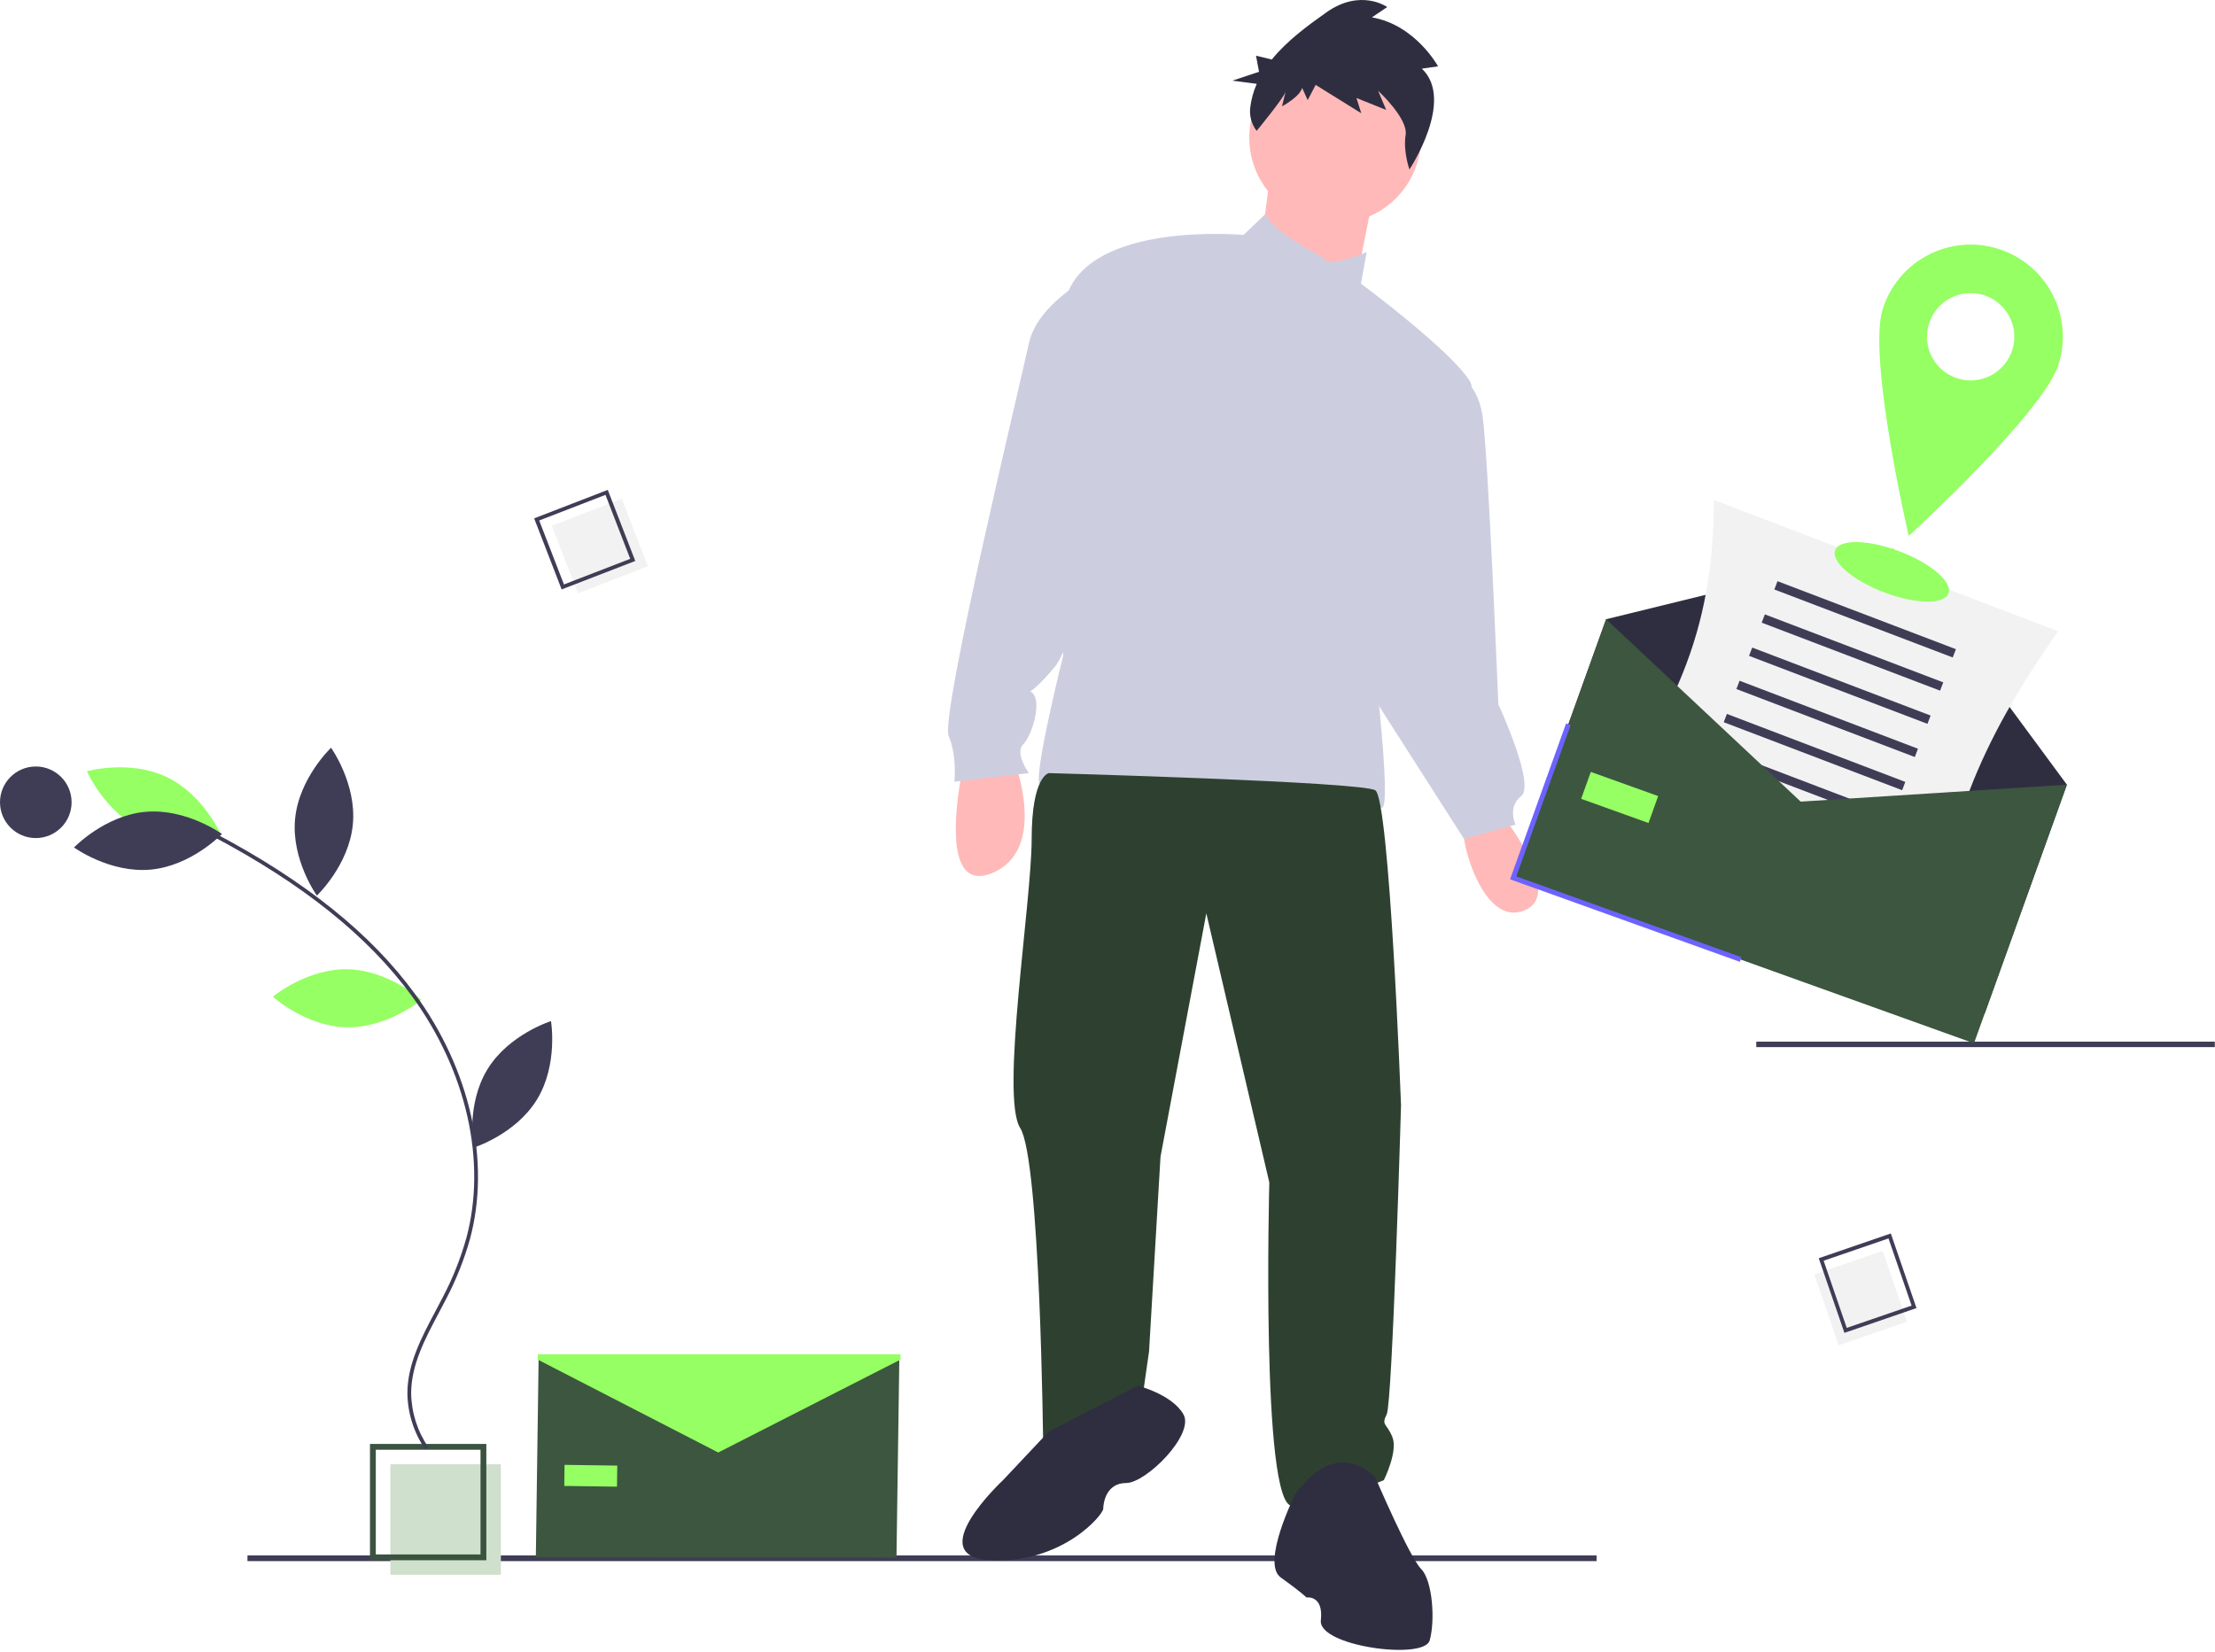 <svg width="913" height="681" viewBox="0 0 913 681" fill="none" xmlns="http://www.w3.org/2000/svg">
<g clip-path="url(#clip0)">
<path d="M658.11 641.27H102.002V643.632H658.11V641.27Z" fill="#3F3D56"/>
<path d="M396.917 316.375C396.917 316.375 385.115 369.484 408.719 360.043C432.323 350.601 418.161 314.015 418.161 314.015L396.917 316.375Z" fill="#FFB9B9"/>
<path d="M617.615 334.078C617.615 334.078 645.939 368.304 628.236 375.385C610.533 382.467 601.092 343.52 603.452 339.979C605.813 336.439 617.615 334.078 617.615 334.078Z" fill="#FFB9B9"/>
<path d="M550.343 92.137C569.897 92.137 585.749 76.285 585.749 56.731C585.749 37.177 569.897 21.325 550.343 21.325C530.789 21.325 514.937 37.177 514.937 56.731C514.937 76.285 530.789 92.137 550.343 92.137Z" fill="#FFB9B9"/>
<path d="M523.789 70.304L519.068 106.89L558.014 121.052L566.276 79.745L523.789 70.304Z" fill="#FFB9B9"/>
<path d="M545.622 106.3C545.622 106.3 525.615 96.423 521.456 88.379L512.577 96.858C512.577 96.858 448.846 90.957 439.404 122.823C429.963 154.688 438.224 270.348 438.224 270.348C438.224 270.348 425.242 322.276 428.782 323.457C432.323 324.637 475.99 345.88 537.361 334.078C537.361 334.078 564.505 329.358 569.226 332.898C573.947 336.439 566.866 276.249 566.866 276.249C566.866 276.249 614.074 170.031 605.813 157.048C597.551 144.066 560.965 116.922 560.965 116.922L563.325 103.939C563.325 103.939 546.802 111.021 545.622 106.3Z" fill="#CCCEE0"/>
<path d="M448.846 114.561C448.846 114.561 427.602 125.183 424.062 141.706C420.521 158.229 387.475 295.132 391.016 303.393C394.557 311.655 393.376 322.276 393.376 322.276L424.062 318.736C424.062 318.736 418.161 310.474 421.701 306.934C425.242 303.393 428.782 291.591 426.422 286.87C424.062 282.15 421.701 290.411 434.683 275.068C447.666 259.726 477.171 119.282 448.846 114.561Z" fill="#CCCEE0"/>
<path d="M598.731 154.688C598.731 154.688 608.763 155.278 611.123 171.801C613.484 188.324 617.615 290.411 617.615 290.411C617.615 290.411 632.957 323.457 627.056 328.177C621.155 332.898 624.696 339.979 624.696 339.979L603.452 345.88L557.424 273.888L598.731 154.688Z" fill="#CCCEE0"/>
<path d="M432.323 318.736C432.323 318.736 425.242 319.916 425.242 345.88C425.242 371.845 412.26 452.099 420.521 465.081C428.782 478.063 429.963 594.903 429.963 594.903C429.963 594.903 452.386 604.344 471.27 573.659L473.63 557.136L478.351 476.883L497.234 376.566L523.198 487.505C523.198 487.505 519.658 620.867 532.64 620.867C545.622 620.867 570.406 610.245 570.406 610.245C570.406 610.245 576.307 598.443 573.947 592.542C571.587 586.641 569.226 587.822 571.587 583.101C573.947 578.38 577.488 455.639 577.488 455.639C577.488 455.639 572.767 329.358 566.866 325.817C560.965 322.276 432.323 318.736 432.323 318.736Z" fill="#2E4130"/>
<path d="M432.323 590.182L413.44 610.245C413.44 610.245 379.214 642.111 408.719 643.291C438.224 644.471 454.747 624.408 454.747 622.047C454.747 619.687 455.927 611.426 464.188 611.426C472.45 611.426 492.513 591.362 487.792 583.101C483.072 574.839 468.909 571.299 468.909 571.299L432.323 590.182Z" fill="#2F2E41"/>
<path d="M533.82 616.146C533.82 616.146 519.658 644.471 527.919 650.372C536.181 656.273 538.541 658.634 538.541 658.634C538.541 658.634 545.622 657.453 544.442 668.075C543.262 678.697 586.929 684.598 589.29 676.337C591.65 668.075 590.47 651.552 585.749 646.832C581.028 642.111 566.866 609.065 566.866 609.065C566.866 609.065 551.523 591.362 533.82 616.146Z" fill="#2F2E41"/>
<path d="M586.076 28.301L592.746 27.354C592.746 27.354 583.461 10.264 565.49 7.161L571.798 2.903C571.798 2.903 560.836 -4.931 546.669 5.139C539.222 10.432 530.575 16.68 524.215 24.545L517.709 22.955L518.963 29.598L507.998 33.254L518.015 34.564C516.634 37.696 515.727 41.017 515.327 44.417C514.938 47.821 515.887 51.242 517.974 53.96C517.974 53.96 529.32 40.205 529.914 37.773L528.428 43.854C528.428 43.854 535.841 39.866 536.733 36.218L539.006 41.284L542.298 35L561.099 46.683L559.122 40.401L571.379 45.329L568.043 37.426C568.043 37.426 580.471 48.84 579.389 55.664C578.306 62.487 580.961 69.852 580.961 69.852C580.961 69.852 599.864 41.336 586.076 28.301Z" fill="#2F2E41"/>
<path d="M912.921 429.45H723.921V431.712H912.921V429.45Z" fill="#3F3D56"/>
<path d="M206.454 603.708H160.896V649.266H206.454V603.708Z" fill="#CFE0CC"/>
<path d="M200.46 643.272H152.504V595.316H200.46V643.272ZM154.902 640.874H198.062V597.714H154.902L154.902 640.874Z" fill="#3B5240"/>
<path d="M256.298 205.635L227.467 216.786L238.231 244.619L267.063 233.468L256.298 205.635Z" fill="#F2F2F2"/>
<path d="M261.853 231.273L231.504 243.011L220.173 213.713L250.522 201.975L261.853 231.273ZM232.455 240.959L259.769 230.395L249.571 204.027L222.257 214.591L232.455 240.959Z" fill="#3F3D56"/>
<path d="M786.08 544.942L776.03 515.709L747.809 525.411L757.859 554.644L786.08 544.942Z" fill="#F2F2F2"/>
<path d="M760.25 549.521L749.671 518.749L779.377 508.536L789.956 539.308L760.25 549.521ZM751.685 519.777L761.206 547.472L787.942 538.28L778.421 510.586L751.685 519.777Z" fill="#3F3D56"/>
<path d="M143.341 399.622C160.244 399.985 173.691 412.234 173.691 412.234C173.691 412.234 159.731 423.896 142.828 423.533C125.924 423.171 112.477 410.921 112.477 410.921C112.477 410.921 126.437 399.259 143.341 399.622Z" fill="#95FF63"/>
<path d="M58.358 341.921C73.63 349.176 91.141 344.256 91.141 344.256C91.141 344.256 83.893 327.573 68.621 320.318C53.349 313.063 35.838 317.983 35.838 317.983C35.838 317.983 43.086 334.666 58.358 341.921Z" fill="#95FF63"/>
<path d="M59.91 334.711C76.748 333.172 91.485 343.834 91.485 343.834C91.485 343.834 78.924 356.99 62.087 358.529C45.249 360.068 30.512 349.406 30.512 349.406C30.512 349.406 43.073 336.25 59.91 334.711Z" fill="#3F3D56"/>
<path d="M121.631 337.626C120.017 354.457 130.612 369.242 130.612 369.242C130.612 369.242 143.825 356.74 145.438 339.909C147.052 323.079 136.457 308.294 136.457 308.294C136.457 308.294 123.245 320.796 121.631 337.626Z" fill="#3F3D56"/>
<path d="M200.926 440.846C192.095 455.264 195.133 473.198 195.133 473.198C195.133 473.198 212.49 467.756 221.321 453.339C230.153 438.921 227.114 420.987 227.114 420.987C227.114 420.987 209.758 426.428 200.926 440.846Z" fill="#3F3D56"/>
<path d="M175.306 597.604L176.593 596.734C172.056 590.151 169.579 582.368 169.476 574.374C169.512 562.68 175.256 551.864 180.811 541.404C181.842 539.462 182.87 537.527 183.859 535.593C188.008 527.706 191.315 519.404 193.725 510.825C202.341 478.805 193.858 441.028 171.033 409.77C152.926 384.974 125.933 363.291 88.514 343.482L87.788 344.855C124.994 364.551 151.813 386.085 169.778 410.686C192.329 441.567 200.72 478.852 192.225 510.421C189.843 518.896 186.576 527.096 182.476 534.886C181.49 536.813 180.467 538.741 179.439 540.675C173.796 551.302 167.96 562.291 167.923 574.369C168.026 582.675 170.596 590.763 175.306 597.604V597.604Z" fill="#3F3D56"/>
<path d="M14.756 345.523C22.905 345.523 29.512 338.916 29.512 330.767C29.512 322.618 22.905 316.012 14.756 316.012C6.607 316.012 0 322.618 0 330.767C0 338.916 6.607 345.523 14.756 345.523Z" fill="#3F3D56"/>
<path d="M818.044 417.926L628.109 349.709L662.018 255.296L780.281 226.293L851.954 323.514L818.044 417.926Z" fill="#2F2E41"/>
<path d="M795.035 399.204L653.096 345.098C689.944 295.741 706.421 260.925 706.433 206.139L848.372 260.245C815.397 307.087 801.607 342.299 795.035 399.204Z" fill="#F2F2F2"/>
<path d="M806.207 267.649L732.672 239.618L731.368 243.039L804.903 271.07L806.207 267.649Z" fill="#3F3D56"/>
<path d="M800.992 281.33L727.457 253.299L726.153 256.719L799.688 284.751L800.992 281.33Z" fill="#3F3D56"/>
<path d="M795.777 295.011L722.242 266.98L720.938 270.4L794.473 298.431L795.777 295.011Z" fill="#3F3D56"/>
<path d="M790.562 308.692L717.027 280.661L715.723 284.081L789.258 312.112L790.562 308.692Z" fill="#3F3D56"/>
<path d="M785.346 322.373L711.812 294.342L710.508 297.762L784.043 325.793L785.346 322.373Z" fill="#3F3D56"/>
<path d="M780.131 336.054L706.597 308.023L705.293 311.443L778.828 339.474L780.131 336.054Z" fill="#3F3D56"/>
<path d="M774.916 349.735L701.382 321.704L700.078 325.124L773.613 353.155L774.916 349.735Z" fill="#3F3D56"/>
<path d="M769.701 363.416L696.167 335.384L694.863 338.805L768.398 366.836L769.701 363.416Z" fill="#3F3D56"/>
<path d="M813.656 430.144L623.721 361.927L662.018 255.296L742.226 330.502L851.954 323.514L813.656 430.144Z" fill="#3D563F"/>
<path d="M717.148 396.545L622.442 362.53L645.518 298.277L647.401 298.953L625.001 361.323L717.824 394.662L717.148 396.545Z" fill="#6C63FF"/>
<path d="M683.484 328.213L655.715 318.24L651.726 329.348L679.494 339.321L683.484 328.213Z" fill="#95FF63"/>
<path d="M369.521 642.111L220.865 642.032L222.032 558.576L295.91 591.781L370.688 560.655L369.521 642.111Z" fill="#3D563F"/>
<path d="M254.434 604.244L232.701 603.94L232.579 612.633L254.313 612.937L254.434 604.244Z" fill="#95FF63"/>
<path d="M371.185 560.541L296.045 598.848L221.641 560.541V558.331H371.185V560.541Z" fill="#95FF63"/>
<path d="M803.148 244.664C804.924 240.004 795.906 232.239 783.004 227.321C770.103 222.403 758.204 222.194 756.427 226.854C754.651 231.514 763.67 239.278 776.571 244.196C789.473 249.114 801.372 249.323 803.148 244.664Z" fill="#95FF63"/>
<path d="M823.565 102.553C818.8 101.071 813.789 100.543 808.82 100.997C803.85 101.452 799.019 102.881 794.602 105.203C790.185 107.524 786.268 110.693 783.076 114.529C779.883 118.364 777.477 122.791 775.996 127.556C769.764 147.596 786.747 220.961 786.747 220.961C786.747 220.961 842.337 170.162 848.568 150.122C851.561 140.498 850.608 130.08 845.919 121.159C841.23 112.238 833.189 105.545 823.565 102.553V102.553ZM806.937 156.027C803.538 154.97 800.528 152.929 798.289 150.161C796.05 147.394 794.681 144.024 794.357 140.479C794.032 136.934 794.767 133.372 796.467 130.244C798.167 127.116 800.756 124.562 803.907 122.906C807.059 121.25 810.63 120.565 814.171 120.939C817.711 121.312 821.061 122.727 823.797 125.005C826.534 127.282 828.533 130.32 829.543 133.734C830.553 137.148 830.527 140.784 829.47 144.184C828.768 146.441 827.629 148.538 826.117 150.355C824.604 152.171 822.749 153.672 820.657 154.772C818.564 155.872 816.276 156.549 813.922 156.764C811.568 156.98 809.195 156.729 806.937 156.027V156.027Z" fill="#95FF63"/>
</g>
<defs>
<clipPath id="clip0">
<rect width="912.921" height="680.228" fill="white"/>
</clipPath>
</defs>
</svg>
